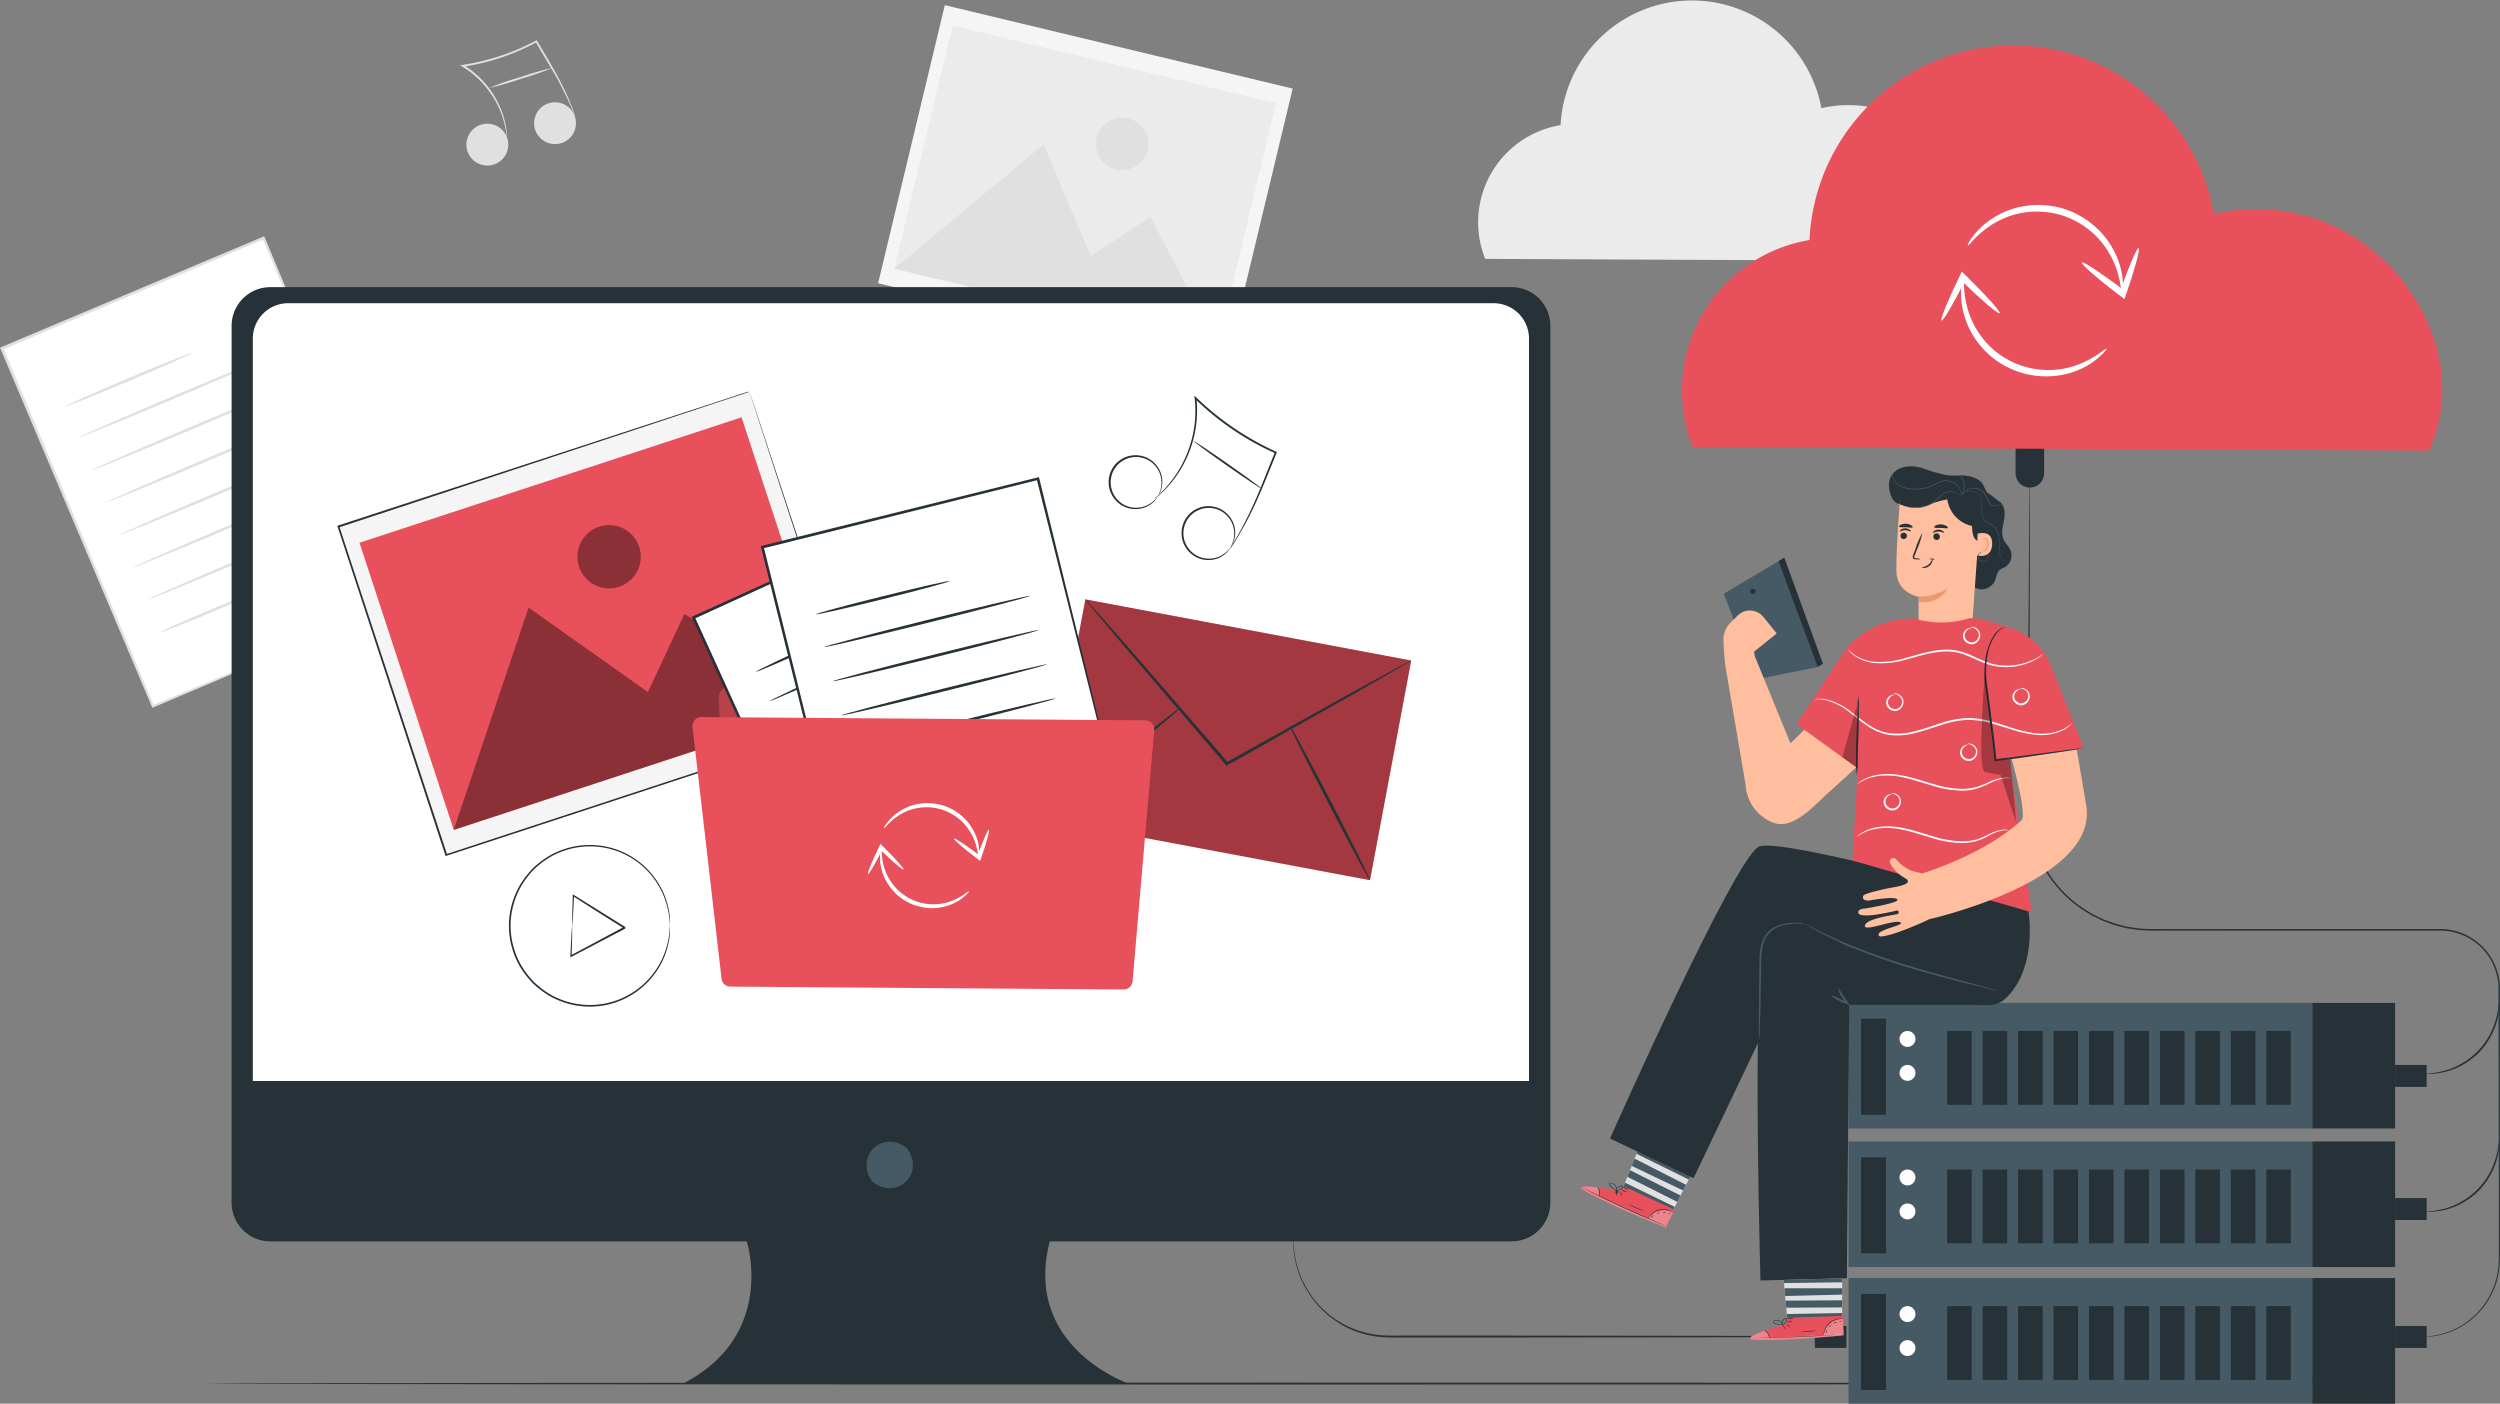 <svg xmlns="http://www.w3.org/2000/svg" viewBox="0 0 685.65 384.97"><rect x="0" y="0" width="685.65" height="384.97" fill="#808080" stroke="none"/><defs><style>.cls-1{fill:#fff;}.cls-2{fill:#e0e0e0;}.cls-3{fill:#f5f5f5;}.cls-4{fill:#ebebeb;}.cls-5{fill:#263238;}.cls-6{fill:#455a64;}.cls-7{fill:#e8505b;}.cls-14,.cls-8{opacity:0.3;}.cls-10,.cls-9{opacity:0.4;}.cls-11{opacity:0.2;}.cls-12{fill:#ffbe9d;}.cls-13{fill:#eb996e;}.cls-15{fill:#fafafa;}</style></defs><title>STORAGE BANNER</title><g id="Cloud"><rect class="cls-1" x="18.17" y="76.21" width="77.88" height="106.58" transform="translate(-45.86 32.4) rotate(-22.88)"/><path class="cls-2" d="M113.71,163.45l-.22-.48-.61-1.38-2.3-5.35c-2-4.69-4.92-11.51-8.6-20.13-7.34-17.27-17.74-41.75-30-70.72l.46.19L.67,95.9h0l.21-.51C16.32,132.08,30.63,166,42.25,193.61l-.42-.17L94,171.6l14.53-6c1.66-.69,2.94-1.22,3.84-1.58s1.34-.53,1.34-.53l-1.25.56-3.76,1.63L94.3,171.8,42.08,194l-.29.12-.13-.29C30,166.31,15.66,132.36.15,95.7L0,95.34l.36-.15h0L72.13,64.93l.32-.13.14.32c12.21,29.11,22.53,53.71,29.8,71.06l8.4,20.13c.95,2.31,1.69,4.09,2.2,5.32.23.59.42,1,.55,1.36A4.08,4.08,0,0,1,113.71,163.45Z"/><path class="cls-2" d="M52.72,96.76c.09.19-7.65,3.65-17.28,7.71s-17.5,7.2-17.59,7,7.66-3.66,17.29-7.72S52.64,96.56,52.72,96.76Z"/><path class="cls-2" d="M75.18,97.33c.09.2-11.88,5.43-26.71,11.7s-26.93,11.18-27,11,11.88-5.44,26.72-11.7S75.1,97.13,75.18,97.33Z"/><path class="cls-2" d="M78.94,106.23c.08.2-11.88,5.43-26.71,11.7s-26.94,11.18-27,11,11.88-5.44,26.72-11.7S78.86,106,78.94,106.23Z"/><path class="cls-2" d="M82.7,115.13c.08.2-11.88,5.44-26.72,11.7s-26.93,11.18-27,11,11.87-5.43,26.71-11.7S82.61,114.93,82.7,115.13Z"/><path class="cls-2" d="M86.45,124c.09.2-11.87,5.44-26.71,11.7s-26.93,11.18-27,11S44.6,141.28,59.44,135,86.37,123.83,86.45,124Z"/><path class="cls-2" d="M90.21,132.93c.08.2-11.88,5.44-26.71,11.7s-26.93,11.18-27,11,11.88-5.43,26.72-11.7S90.13,132.73,90.21,132.93Z"/><path class="cls-2" d="M94,141.83c.08.2-11.88,5.44-26.71,11.7s-26.94,11.18-27,11,11.87-5.43,26.71-11.7S93.88,141.64,94,141.83Z"/><path class="cls-2" d="M72.88,161.22c.08.2-6.32,3.09-14.29,6.46S44.08,173.61,44,173.41s6.31-3.08,14.29-6.45S72.79,161,72.88,161.22Z"/><rect class="cls-3" x="258.45" y="1.93" width="78.44" height="98.11" transform="translate(178.66 328.56) rotate(-76.51)"/><rect class="cls-4" x="263.32" y="5.36" width="68.56" height="91.22" transform="translate(178.63 328.49) rotate(-76.51)"/><polygon class="cls-2" points="245.26 73.67 286.18 39.66 299.15 70.19 315.49 59.45 333.96 94.95 245.26 73.67"/><path class="cls-2" d="M314.74,41.14a7.18,7.18,0,1,1-5.31-8.66A7.18,7.18,0,0,1,314.74,41.14Z"/><path class="cls-4" d="M537.67,71.59c4.69-11,1.84-22.37-5.86-31.45a33,33,0,0,0-32.28-10.47A36.09,36.09,0,0,0,428,34.32,27,27,0,0,0,407.33,71Z"/><path class="cls-2" d="M139.13,37.94a5.74,5.74,0,1,1-7.21-3.74A5.74,5.74,0,0,1,139.13,37.94Z"/><circle class="cls-2" cx="152.22" cy="33.79" r="5.74" transform="translate(90.91 177.15) rotate(-79.36)"/><path class="cls-2" d="M157.81,32.06a2,2,0,0,1-.19-.4c-.14-.32-.3-.71-.5-1.19-.44-1-1.08-2.55-2-4.41s-2-4.07-3.46-6.51-3.05-5.15-4.79-8.08l.33.09a60.75,60.75,0,0,1-10.55,4.5A61.66,61.66,0,0,1,127,18.3l.09-.47a24.6,24.6,0,0,1,7.34,6.77,25.24,25.24,0,0,1,3.56,7,23.21,23.21,0,0,1,1,5.07c.06.6.05,1.07.06,1.39a1.86,1.86,0,0,1,0,.48s-.07-.66-.21-1.85a25.76,25.76,0,0,0-1.16-5A25.38,25.38,0,0,0,134,24.85a24.37,24.37,0,0,0-7.25-6.59l-.6-.35.69-.11a62.79,62.79,0,0,0,9.64-2.24A62.17,62.17,0,0,0,147,11.13l.21-.12.12.21c1.72,2.93,3.35,5.65,4.73,8.12s2.51,4.71,3.36,6.59,1.45,3.43,1.85,4.48l.42,1.22C157.79,31.91,157.83,32.05,157.81,32.06Z"/><path class="cls-2" d="M151.57,18.6a77.9,77.9,0,0,1-8.62,3,79.51,79.51,0,0,1-8.79,2.52,78.57,78.57,0,0,1,8.63-3A82.48,82.48,0,0,1,151.57,18.6Z"/><path class="cls-5" d="M644.51,379.46c0,.14-131.56.26-293.81.26s-293.84-.12-293.84-.26,131.53-.26,293.84-.26S644.51,379.31,644.51,379.46Z"/><path class="cls-5" d="M414.58,78.75H74.15A10.63,10.63,0,0,0,63.52,89.38V329.83a10.63,10.63,0,0,0,10.63,10.63H204.8s8.31,25.7-17.45,39H309.52s-29.09-10-21.61-39H414.58a10.63,10.63,0,0,0,10.62-10.63V89.38A10.63,10.63,0,0,0,414.58,78.75Z"/><path class="cls-6" d="M248.91,315.17c4.63,6.62-2.62,13.87-9.24,9.24a2.37,2.37,0,0,1-.57-.57c-4.62-6.62,2.62-13.86,9.24-9.24A2.37,2.37,0,0,1,248.91,315.17Z"/><path class="cls-1" d="M79.08,83.16H409.64a9.7,9.7,0,0,1,9.7,9.7V296.47a0,0,0,0,1,0,0h-350a0,0,0,0,1,0,0V92.86A9.7,9.7,0,0,1,79.08,83.16Z"/><rect class="cls-7" x="306.06" y="157.43" width="61.29" height="90.93" transform="translate(75.18 496.39) rotate(-79.37)"/><rect class="cls-8" x="306.06" y="157.43" width="61.29" height="90.93" transform="translate(75.18 496.39) rotate(-79.37)"/><path class="cls-5" d="M387,181.16a5.69,5.69,0,0,1-1,.65l-2.9,1.71-10.74,6.18-35.67,20.14-.3.17-.22-.26-.53-.62-27-31.52L300.56,168c-.9-1.1-1.63-2-2.18-2.64a6.13,6.13,0,0,1-.71-1,7,7,0,0,1,.84.85l2.29,2.54,8.32,9.44,27.2,31.37.54.62-.52-.09,35.8-19.93L383,183.25l3-1.58A6.76,6.76,0,0,1,387,181.16Z"/><path class="cls-5" d="M286.36,224.63c-.14-.18,8.13-7.17,18.47-15.62s18.85-15.17,19-15-8.13,7.17-18.47,15.63S286.51,224.81,286.36,224.63Z"/><path class="cls-5" d="M353.68,198.84c.2-.1,5.3,9.34,11.39,21.09s10.87,21.37,10.66,21.47-5.3-9.33-11.39-21.09S353.47,199,353.68,198.84Z"/><path class="cls-5" d="M183.74,253.87a2.49,2.49,0,0,1-.05-.35c0-.27,0-.61-.07-1.05,0-.23,0-.48-.05-.76s-.1-.59-.15-.92a15.78,15.78,0,0,0-.47-2.26,21.09,21.09,0,0,0-2.44-5.81,21.78,21.78,0,0,0-26.16-9.27,22.78,22.78,0,0,0-2.83,1.25,24.58,24.58,0,0,0-2.67,1.71,25.53,25.53,0,0,0-2.46,2.1,24.65,24.65,0,0,0-2.13,2.52,21.11,21.11,0,0,0-3.1,6,21.54,21.54,0,0,0,0,13.71,21,21,0,0,0,3.1,6,24.65,24.65,0,0,0,2.13,2.52,25.53,25.53,0,0,0,2.46,2.1,24.58,24.58,0,0,0,2.67,1.71,22.78,22.78,0,0,0,2.83,1.25A21.82,21.82,0,0,0,180.51,265a21,21,0,0,0,2.44-5.81,15.78,15.78,0,0,0,.47-2.26c.05-.33.11-.63.15-.91l.05-.77c0-.44.06-.78.07-1a2.52,2.52,0,0,1,.05-.36,2,2,0,0,1,0,.36q0,.39,0,1.05c0,.23,0,.49,0,.77s-.07.59-.12.92a15.42,15.42,0,0,1-.42,2.29,20.78,20.78,0,0,1-2.39,5.91,22.08,22.08,0,0,1-5.59,6.32,21.82,21.82,0,0,1-9.31,4.18,22.12,22.12,0,0,1-11.67-.93,23.18,23.18,0,0,1-2.9-1.27,22.47,22.47,0,0,1-2.73-1.74,25.57,25.57,0,0,1-2.53-2.14,25.83,25.83,0,0,1-2.18-2.58,21.33,21.33,0,0,1-3.18-6.12,22,22,0,0,1,0-14,21.59,21.59,0,0,1,3.18-6.12,25.83,25.83,0,0,1,2.18-2.58,25.57,25.57,0,0,1,2.53-2.14,23.75,23.75,0,0,1,2.73-1.74,23.18,23.18,0,0,1,2.9-1.27,22.19,22.19,0,0,1,11.66-.93,22.11,22.11,0,0,1,14.91,10.5,21.08,21.08,0,0,1,2.39,5.91,15.42,15.42,0,0,1,.42,2.29c.05.33.1.64.12.92s0,.54,0,.78c0,.44,0,.78,0,1A2,2,0,0,1,183.74,253.87Z"/><path class="cls-5" d="M156.92,253.87a2.39,2.39,0,0,1,0,.58c0,.45,0,1,0,1.67,0,1.52-.09,3.58-.14,6.09l-.29-.17,14.72-7.86c0-.1,0,.85,0,.45h0l0,0-.07,0-.12-.08-.26-.16-.5-.32-1-.63-2-1.24-3.73-2.35-6.38-4.07.29-.16c-.12,2.51-.23,4.58-.31,6.1,0,.66-.08,1.21-.11,1.65a2.1,2.1,0,0,1-.08.58,2.17,2.17,0,0,1,0-.58c0-.44,0-1,0-1.66,0-1.52.08-3.59.14-6.1v-.34l.29.18,6.44,4,3.74,2.34,2,1.23,1,.63.51.32.25.16.13.08.06,0,0,0h0c0-.4,0,.55,0,.46l-14.78,7.74-.3.16,0-.34c.13-2.51.23-4.57.31-6.09.05-.67.08-1.22.11-1.66A2.73,2.73,0,0,1,156.92,253.87Z"/><rect class="cls-3" x="104.67" y="123.58" width="118.63" height="94.84" transform="translate(-45.15 59.67) rotate(-18.17)"/><path class="cls-5" d="M205.55,107.45l-.54.19-1.57.53-6.11,2-23,7.63L92.92,144.66l.14-.29c8.81,26.82,18.92,57.56,29.6,90.09h0l-.33-.17,112.72-37-.14.27c-8.86-27.16-16.21-49.67-21.35-65.4l-5.94-18.28c-.68-2.1-1.2-3.72-1.55-4.82s-.53-1.67-.53-1.67.2.54.56,1.61.89,2.69,1.59,4.77l6,18.19c5.2,15.75,12.63,38.28,21.6,65.47l.07.21-.2.06-112.7,37-.25.08-.08-.25h0c-10.67-32.53-20.75-63.28-29.55-90.1l-.07-.23.22-.07,81.59-26.65,23-7.5,6.08-2,1.56-.49Z"/><rect class="cls-7" x="108.77" y="129.58" width="110.29" height="82.9" transform="translate(-45.16 59.65) rotate(-18.17)"/><polygon class="cls-9" points="124.44 227.6 144.97 166.63 177.7 189.82 187.7 168.4 229.23 193.21 124.44 227.6"/><g class="cls-10"><path d="M175.3,150a8.68,8.68,0,1,1-11-5.54A8.67,8.67,0,0,1,175.3,150Z"/></g><path class="cls-7" d="M197.12,191.77l3.06,56.3a3.8,3.8,0,0,0,3.77,3.59l101.3.74a3.8,3.8,0,0,0,3.83-3.77l.32-43.82a3.8,3.8,0,0,0-3.8-3.83l-62.3,0a3.88,3.88,0,0,1-2.69-1.12l-10.75-10.74a3.73,3.73,0,0,0-2.65-1.11l-26.27-.2A3.8,3.8,0,0,0,197.12,191.77Z"/><g class="cls-11"><path d="M197.12,191.77l3.06,56.3a3.8,3.8,0,0,0,3.77,3.59l101.3.74a3.8,3.8,0,0,0,3.83-3.77l.32-43.82a3.8,3.8,0,0,0-3.8-3.83l-62.3,0a3.88,3.88,0,0,1-2.69-1.12l-10.75-10.74a3.73,3.73,0,0,0-2.65-1.11l-26.27-.2A3.8,3.8,0,0,0,197.12,191.77Z"/></g><rect class="cls-1" x="208.12" y="149.19" width="75" height="102.63" transform="translate(-61.07 120.04) rotate(-24.52)"/><path class="cls-5" d="M301,231.63l-.22-.45c-.15-.32-.36-.75-.62-1.32l-2.37-5.08L289,205.63c-7.54-16.41-18.22-39.69-30.87-67.24l.45.17-68.21,31.16h0l.19-.5,42.54,93.4-.41-.15L282.29,240l13.82-6.22,3.65-1.63c.82-.36,1.27-.54,1.27-.54l-1.19.58-3.56,1.66-13.7,6.34L232.93,263l-.28.12-.13-.27c-12-26.2-26.73-58.48-42.66-93.35l-.16-.34.34-.15h0L258.29,138l.31-.15.14.31,30.65,67.58c3.7,8.2,6.62,14.69,8.64,19.15q1.47,3.3,2.26,5.06c.24.56.43,1,.57,1.3A3,3,0,0,1,301,231.63Z"/><path class="cls-5" d="M240.49,169.11c.09.19-7.27,3.73-16.42,7.91s-16.65,7.41-16.74,7.22,7.27-3.72,16.43-7.9S240.4,168.93,240.49,169.11Z"/><path class="cls-5" d="M262.13,169c.08.19-11.29,5.56-25.39,12s-25.62,11.5-25.71,11.32,11.28-5.56,25.4-12S262,168.86,262.13,169Z"/><path class="cls-5" d="M266,177.51c.08.19-11.29,5.56-25.39,12S215,201,214.89,200.82s11.29-5.56,25.4-12S265.9,177.32,266,177.51Z"/><path class="cls-5" d="M269.85,186c.09.19-11.28,5.56-25.39,12s-25.62,11.5-25.7,11.31,11.28-5.55,25.39-12S269.76,185.79,269.85,186Z"/><path class="cls-5" d="M273.71,194.44c.09.19-11.28,5.56-25.39,12s-25.62,11.51-25.7,11.32,11.28-5.56,25.39-12S273.63,194.25,273.71,194.44Z"/><path class="cls-5" d="M277.57,202.9c.09.19-11.28,5.56-25.39,12s-25.61,11.5-25.7,11.31,11.28-5.55,25.39-12S277.49,202.71,277.57,202.9Z"/><path class="cls-5" d="M281.44,211.37c.08.18-11.29,5.56-25.39,12s-25.62,11.51-25.71,11.32,11.28-5.56,25.39-12S281.35,211.18,281.44,211.37Z"/><path class="cls-5" d="M261.67,230.61c.08.19-6,3.15-13.58,6.61s-13.8,6.11-13.89,5.92,6-3.14,13.58-6.6S261.58,230.42,261.67,230.61Z"/><rect class="cls-1" x="220.8" y="139.09" width="77.88" height="106.58" transform="translate(-38.72 68.29) rotate(-13.95)"/><path class="cls-5" d="M310.38,234.71l-.14-.5c-.1-.35-.22-.84-.39-1.46-.33-1.31-.81-3.2-1.44-5.64L303,205.88c-4.56-18.19-11-44-18.69-74.52l.43.26-75.57,18.81h0l.28-.47L235.1,253.41l-.38-.23,54.93-13.47L304.94,236l4-1c.92-.22,1.41-.32,1.41-.32l-1.32.37-4,1L289.91,240l-55,13.84-.3.08-.08-.31L208.73,150.15l-.1-.38.38-.1h0l75.59-18.73.34-.09.08.34c7.54,30.66,13.92,56.56,18.41,74.83,2.21,9.08,4,16.25,5.17,21.19l1.34,5.6c.15.61.26,1.08.34,1.43A3.32,3.32,0,0,1,310.38,234.71Z"/><path class="cls-5" d="M260.49,159.36c.06.21-8.13,2.42-18.27,4.94s-18.41,4.39-18.46,4.18,8.13-2.42,18.28-4.94S260.44,159.15,260.49,159.36Z"/><path class="cls-5" d="M282.59,163.41c.05.21-12.57,3.53-28.2,7.41s-28.34,6.86-28.4,6.65,12.58-3.52,28.21-7.41S282.54,163.2,282.59,163.41Z"/><path class="cls-5" d="M284.92,172.79c.05.21-12.58,3.52-28.2,7.4s-28.34,6.87-28.4,6.66,12.58-3.53,28.21-7.41S284.87,172.58,284.92,172.79Z"/><path class="cls-5" d="M287.25,182.17c.05.2-12.58,3.52-28.2,7.4s-28.35,6.86-28.4,6.65,12.58-3.52,28.21-7.4S287.2,182,287.25,182.17Z"/><path class="cls-5" d="M289.58,191.54c.05.21-12.58,3.53-28.2,7.41S233,205.81,233,205.6s12.58-3.52,28.21-7.41S289.53,191.33,289.58,191.54Z"/><path class="cls-5" d="M291.91,200.92c0,.21-12.58,3.52-28.21,7.4s-28.34,6.87-28.39,6.66,12.58-3.53,28.21-7.41S291.86,200.71,291.91,200.92Z"/><path class="cls-5" d="M294.24,210.29c.05.21-12.58,3.53-28.21,7.41s-28.34,6.86-28.39,6.65,12.57-3.52,28.21-7.4S294.19,210.09,294.24,210.29Z"/><path class="cls-5" d="M270.39,226.17c.05.21-6.72,2.07-15.12,4.16s-15.25,3.61-15.3,3.4,6.71-2.07,15.12-4.16S270.34,226,270.39,226.17Z"/><path class="cls-7" d="M189.94,199.42l7.95,69a2.44,2.44,0,0,0,2.41,2.17l107.87.79a2.45,2.45,0,0,0,2.45-2.24l5.94-68.93a2.45,2.45,0,0,0-2.42-2.65l-121.75-.9A2.45,2.45,0,0,0,189.94,199.42Z"/><path class="cls-5" d="M317.4,136.38s.34-.54.73-1.6a7.2,7.2,0,0,0,.05-4.65,7.08,7.08,0,0,0-1.68-2.74,7,7,0,0,0-3.18-1.82,6.83,6.83,0,0,0-4,.14,7,7,0,0,0-3.45,2.58,7,7,0,0,0-1.25,4.13,7,7,0,0,0,4,6.19,7.11,7.11,0,0,0,7.5-1c.86-.72,1.21-1.27,1.25-1.23s-.07.15-.24.4a5.65,5.65,0,0,1-.88,1,7.16,7.16,0,0,1-4.47,1.84,7.37,7.37,0,0,1-7.72-7.18,7.36,7.36,0,0,1,5-7.2,7.36,7.36,0,0,1,9.4,4.79,7.21,7.21,0,0,1-.21,4.83,5.38,5.38,0,0,1-.63,1.17C317.51,136.27,317.42,136.39,317.4,136.38Z"/><path class="cls-5" d="M337.35,150.35c-.05,0,.35-.55.73-1.6a7.14,7.14,0,0,0,.05-4.65,7,7,0,0,0-1.68-2.74,7.08,7.08,0,0,0-3.18-1.83,6.84,6.84,0,0,0-4,.15,6.91,6.91,0,0,0-4.7,6.7,6.86,6.86,0,0,0,1.25,3.83,7,7,0,0,0,2.8,2.36,6.9,6.9,0,0,0,3.15.64,7.14,7.14,0,0,0,4.35-1.63c.86-.73,1.21-1.27,1.25-1.23s-.06.14-.24.39a5.26,5.26,0,0,1-.88,1,7.08,7.08,0,0,1-4.46,1.85,7.18,7.18,0,0,1-3.35-.62,7.37,7.37,0,0,1-4.38-6.57,7.37,7.37,0,0,1,5-7.2,7.31,7.31,0,0,1,4.31-.12,7.38,7.38,0,0,1,3.36,2,7.28,7.28,0,0,1,1.72,2.93,7.21,7.21,0,0,1-.21,4.83,5.92,5.92,0,0,1-.63,1.17C337.47,150.23,337.37,150.36,337.35,150.35Z"/><path class="cls-5" d="M337.43,150.47a3.19,3.19,0,0,1,.26-.5c.21-.35.47-.81.81-1.39.7-1.22,1.72-3,2.9-5.3s2.5-5.11,3.86-8.37,2.8-6.94,4.4-10.9l.12.32a76,76,0,0,1-22.07-15l.42-.21a31.32,31.32,0,0,1-5.41,21.29,29.61,29.61,0,0,1-4.24,4.89c-.55.52-1,.86-1.32,1.12a2.66,2.66,0,0,1-.48.35,4.21,4.21,0,0,1,.42-.42c.28-.27.74-.63,1.26-1.17a30.87,30.87,0,0,0,4.1-4.95,31.51,31.51,0,0,0,4.13-8.82,30.71,30.71,0,0,0,1.05-12.23l-.09-.69.51.48A77.25,77.25,0,0,0,350,123.88l.22.1-.09.22c-1.61,3.94-3.06,7.62-4.47,10.87s-2.75,6.07-4,8.35-2.29,4.05-3,5.24l-.88,1.36A2.11,2.11,0,0,1,337.43,150.47Z"/><path class="cls-5" d="M346.06,134.05c-.08.12-4.34-2.72-9.51-6.33s-9.29-6.65-9.21-6.77,4.34,2.72,9.51,6.34S346.14,133.93,346.06,134.05Z"/><path class="cls-1" d="M268.4,235c-.23,0-.11-2.07-1.36-5a14.6,14.6,0,0,0-3.1-4.56,14.32,14.32,0,0,0-5.73-3.43,14.07,14.07,0,0,0-11.79,1.68c-2.67,1.76-3.76,3.53-3.93,3.4s.14-.52.69-1.27A12.61,12.61,0,0,1,246,223a14,14,0,0,1,5.37-2.42,14.85,14.85,0,0,1,7.21.31,14.59,14.59,0,0,1,6.15,3.78,14.24,14.24,0,0,1,3.1,5,13,13,0,0,1,.76,3.87C268.53,234.49,268.48,235,268.4,235Z"/><path class="cls-1" d="M261.64,230c.19-.26,3.32,1.81,7,4.6l.2.16L268,235c1.49-4.24,2.92-7.56,3.21-7.46s-.66,3.59-2.13,7.84l-.26.74-.63-.47-.2-.16C264.27,232.7,261.45,230.23,261.64,230Z"/><path class="cls-1" d="M241.72,232.65c.23,0-.14,2,.7,5a14.54,14.54,0,0,0,2.38,4.79,14.27,14.27,0,0,0,6.58,4.8,16.05,16.05,0,0,0,1.61.44,13.75,13.75,0,0,0,3.14.33,14.12,14.12,0,0,0,5.24-1.06,16.4,16.4,0,0,0,3.21-1.77c.73-.5,1.11-.81,1.17-.75s-.23.47-.88,1.09a12.23,12.23,0,0,1-3.17,2.16,13.8,13.8,0,0,1-5.55,1.38,14.2,14.2,0,0,1-3.39-.28c-.58-.11-1.16-.3-1.75-.46a17,17,0,0,1-1.72-.72,14.1,14.1,0,0,1-5.34-4.54,13.88,13.88,0,0,1-2.31-5.22,14.75,14.75,0,0,1-.29-2.18c0-.64,0-1.19.05-1.64C241.53,233.12,241.64,232.64,241.72,232.65Z"/><path class="cls-1" d="M247.81,238.46c-.22.23-3.07-2.2-6.38-5.43l-.18-.18.91-.15c-2,4-3.82,7.15-4.1,7s1.09-3.48,3.07-7.52l.35-.7.56.55.19.18C245.53,235.44,248,238.24,247.81,238.46Z"/><rect class="cls-6" x="506.99" y="275.06" width="127.17" height="34.44"/><rect class="cls-5" x="510.41" y="279.39" width="6.85" height="26.36"/><path class="cls-1" d="M525.33,284.94a2.18,2.18,0,1,1-2.18-2.18A2.18,2.18,0,0,1,525.33,284.94Z"/><path class="cls-1" d="M525.33,294.25a2.18,2.18,0,1,1-2.18-2.18A2.19,2.19,0,0,1,525.33,294.25Z"/><rect class="cls-5" x="534.03" y="282.76" width="6.73" height="20.25"/><rect class="cls-5" x="543.76" y="282.76" width="6.73" height="20.25"/><rect class="cls-5" x="553.48" y="282.76" width="6.73" height="20.25"/><rect class="cls-5" x="563.2" y="282.76" width="6.73" height="20.25"/><rect class="cls-5" x="572.93" y="282.76" width="6.73" height="20.25"/><rect class="cls-5" x="582.65" y="282.76" width="6.73" height="20.25"/><rect class="cls-5" x="592.38" y="282.76" width="6.73" height="20.25"/><rect class="cls-5" x="602.1" y="282.76" width="6.73" height="20.25"/><rect class="cls-5" x="611.83" y="282.76" width="6.73" height="20.25"/><rect class="cls-5" x="621.55" y="282.76" width="6.73" height="20.25"/><rect class="cls-5" x="634.16" y="275.06" width="22.72" height="34.44"/><rect class="cls-6" x="506.99" y="313.06" width="127.17" height="34.44"/><rect class="cls-5" x="510.41" y="317.39" width="6.85" height="26.36"/><path class="cls-1" d="M525.33,322.93a2.18,2.18,0,1,1-2.18-2.18A2.19,2.19,0,0,1,525.33,322.93Z"/><path class="cls-1" d="M525.33,332.25a2.18,2.18,0,1,1-2.18-2.18A2.18,2.18,0,0,1,525.33,332.25Z"/><rect class="cls-5" x="534.03" y="320.75" width="6.73" height="20.25"/><rect class="cls-5" x="543.76" y="320.75" width="6.73" height="20.25"/><rect class="cls-5" x="553.48" y="320.75" width="6.73" height="20.25"/><rect class="cls-5" x="563.2" y="320.75" width="6.73" height="20.25"/><rect class="cls-5" x="572.93" y="320.75" width="6.73" height="20.25"/><rect class="cls-5" x="582.65" y="320.75" width="6.73" height="20.25"/><rect class="cls-5" x="592.38" y="320.75" width="6.73" height="20.25"/><rect class="cls-5" x="602.1" y="320.75" width="6.73" height="20.25"/><rect class="cls-5" x="611.83" y="320.75" width="6.73" height="20.25"/><rect class="cls-5" x="621.55" y="320.75" width="6.73" height="20.25"/><rect class="cls-5" x="634.16" y="313.06" width="22.72" height="34.44"/><rect class="cls-6" x="506.99" y="350.53" width="127.17" height="34.44"/><rect class="cls-5" x="510.41" y="354.86" width="6.85" height="26.36"/><path class="cls-1" d="M525.33,360.4a2.18,2.18,0,1,1-2.18-2.18A2.19,2.19,0,0,1,525.33,360.4Z"/><path class="cls-1" d="M525.33,369.72a2.18,2.18,0,1,1-2.18-2.18A2.18,2.18,0,0,1,525.33,369.72Z"/><rect class="cls-5" x="534.03" y="358.22" width="6.73" height="20.25"/><rect class="cls-5" x="543.76" y="358.22" width="6.73" height="20.25"/><rect class="cls-5" x="553.48" y="358.22" width="6.73" height="20.25"/><rect class="cls-5" x="563.2" y="358.22" width="6.73" height="20.25"/><rect class="cls-5" x="572.93" y="358.22" width="6.73" height="20.25"/><rect class="cls-5" x="582.65" y="358.22" width="6.73" height="20.25"/><rect class="cls-5" x="592.38" y="358.22" width="6.73" height="20.25"/><rect class="cls-5" x="602.1" y="358.22" width="6.73" height="20.25"/><rect class="cls-5" x="611.83" y="358.22" width="6.73" height="20.25"/><rect class="cls-5" x="621.55" y="358.22" width="6.73" height="20.25"/><rect class="cls-5" x="634.16" y="350.53" width="22.72" height="34.44"/><rect class="cls-5" x="656.88" y="292.07" width="8.67" height="6.02"/><path class="cls-5" d="M552.79,129.78V123.3a.92.92,0,0,1,.92-.91h6a.92.92,0,0,1,.92.91v6.48a3.93,3.93,0,0,1-3.93,3.93h0A3.93,3.93,0,0,1,552.79,129.78Z"/><rect class="cls-5" x="656.88" y="328.58" width="8.67" height="6.02"/><rect class="cls-5" x="656.88" y="363.66" width="8.67" height="6.02"/><rect class="cls-5" x="497.73" y="363.66" width="8.67" height="6.02"/><path class="cls-5" d="M685.44,312.36a5.1,5.1,0,0,1,0,1.23,8.64,8.64,0,0,1-.09,1.44,14.07,14.07,0,0,1-.31,1.9,16.34,16.34,0,0,1-.63,2.24c-.15.4-.27.82-.46,1.22l-.59,1.25a20.8,20.8,0,0,1-3.6,5,21,21,0,0,1-5,3.61l-1.25.59c-.41.19-.83.3-1.22.45a16.17,16.17,0,0,1-2.25.64,13.8,13.8,0,0,1-1.89.3,8.89,8.89,0,0,1-1.45.1,5.93,5.93,0,0,1-1.23,0c0-.13,1.76-.06,4.49-.72a17.33,17.33,0,0,0,2.18-.68c.38-.16.79-.28,1.18-.47l1.22-.6a19.91,19.91,0,0,0,8.36-8.36l.59-1.21A12.58,12.58,0,0,0,684,319a16.26,16.26,0,0,0,.68-2.18C685.38,314.12,685.32,312.35,685.44,312.36Z"/><path class="cls-5" d="M685.44,274.53a5.1,5.1,0,0,1,0,1.23,8.75,8.75,0,0,1-.09,1.45,13.94,13.94,0,0,1-.31,1.89,16.86,16.86,0,0,1-.63,2.25c-.15.39-.27.81-.46,1.22l-.59,1.24a20.84,20.84,0,0,1-3.6,5,21.28,21.28,0,0,1-5,3.6l-1.25.59c-.41.19-.83.31-1.22.45a14.91,14.91,0,0,1-2.25.64,15.71,15.71,0,0,1-1.89.31,8.75,8.75,0,0,1-1.45.09,5.16,5.16,0,0,1-1.23,0c0-.12,1.76-.06,4.49-.72a17.33,17.33,0,0,0,2.18-.68c.38-.16.79-.28,1.18-.47l1.22-.6a19.91,19.91,0,0,0,8.36-8.36c.2-.41.4-.81.59-1.21a12.58,12.58,0,0,0,.47-1.18,16.26,16.26,0,0,0,.68-2.18C685.38,276.29,685.32,274.52,685.44,274.53Z"/><path class="cls-5" d="M502.07,366.67l-.46,0-1.35,0-5.17,0-19,.09-62.77.07h-26.4c-2.79,0-5.49.08-8.18-.13a27,27,0,0,1-7.58-1.82,17.82,17.82,0,0,1-1.72-.79,12.86,12.86,0,0,1-1.64-.87l-1.56-1-1.44-1.08a13.54,13.54,0,0,1-1.35-1.14c-.42-.4-.88-.77-1.26-1.19a25,25,0,0,1-2.19-2.58,26.07,26.07,0,0,1-5.31-16.09c0-3.18,0-5.93,0-8.18s0-4,.05-5.18c0-.57,0-1,0-1.34s0-.46,0-.46,0,.16,0,.46,0,.77,0,1.34c0,1.21,0,2.95,0,5.18s0,5,.05,8.18a26.5,26.5,0,0,0,7.5,18.37c.39.42.84.78,1.26,1.17a11.09,11.09,0,0,0,1.33,1.12l1.42,1.06,1.54.93a11.82,11.82,0,0,0,1.61.86,17.09,17.09,0,0,0,1.69.76,26.87,26.87,0,0,0,7.46,1.78c2.61.19,5.35.07,8.13.1h26.4l62.77.08,19,.08,5.17.05,1.35,0A4.13,4.13,0,0,1,502.07,366.67Z"/><path class="cls-5" d="M556.72,132.05s0,.31,0,.92,0,1.51,0,2.68V146c0,9-.06,22-.1,38,0,8-.06,16.8-.1,26.23,0,2.36,0,4.75,0,7.19,0,1.22,0,2.44,0,3.68s.12,2.46.18,3.71a33.81,33.81,0,0,0,5,14.39,33.15,33.15,0,0,0,11.53,11.09c.29.17.58.37.88.53l.94.45,1.87.9,2,.72a13.7,13.7,0,0,0,2,.64l2,.53c.69.16,1.4.22,2.09.35a31.8,31.8,0,0,0,4.26.37c11.52.06,23.47,0,35.7,0h44.29a16.47,16.47,0,0,1,16.36,15.75c0,21.2,0,40.3,0,56.34q0,6,0,11.44c0,1.8,0,3.55,0,5.26a32,32,0,0,1-.25,4.94,21.21,21.21,0,0,1-8.1,13.82,20.81,20.81,0,0,1-9.41,4.08c-.58.08-1.1.17-1.54.21l-1.13,0-.92,0,.92-.07,1.12-.07c.44,0,1-.15,1.54-.24a20.91,20.91,0,0,0,9.3-4.13,21.38,21.38,0,0,0,4.94-5.48,20.93,20.93,0,0,0,3-8.22,31.33,31.33,0,0,0,.23-4.9c0-1.71,0-3.46,0-5.26q0-5.43,0-11.44c0-16-.06-35.12-.09-56.32a16,16,0,0,0-8-13.13,16.25,16.25,0,0,0-7.9-2.14H625c-12.24,0-24.17,0-35.71,0a31.09,31.09,0,0,1-4.32-.38c-.71-.13-1.43-.19-2.12-.36l-2.08-.53a15.49,15.49,0,0,1-2-.65l-2-.74-1.91-.92-.94-.45c-.31-.17-.6-.36-.9-.54a33.75,33.75,0,0,1-11.69-11.26,34.24,34.24,0,0,1-5.07-14.6c-.07-1.26-.15-2.52-.18-3.76s0-2.47,0-3.68c0-2.44,0-4.84,0-7.19.06-9.43.11-18.21.16-26.23.12-16,.21-29,.27-38,0-4.48.08-7.95.1-10.33,0-1.17,0-2.06,0-2.68S556.72,132.05,556.72,132.05Z"/><path class="cls-5" d="M521,138.27c-2.22-.5-2.71-3.11-2.91-4.58a5,5,0,0,1,1.33-4.09c2-2.06,5.32-2,8-1.16a40.19,40.19,0,0,0,6.5,1.88c2.18.37,5.11-.52,8.2,1,2.35,1.14,2,3.26,3.21,4s1.84,1.44,3,2.21c1.52,1,1.63,3.18,1.31,5s-.88,3.68-.17,5.35c.49,1.17,1.55,2,2,3.22a3.72,3.72,0,0,1-1.64,4.47,6.31,6.31,0,0,0-1.57.87,5.58,5.58,0,0,0-.93,2.36,4.2,4.2,0,0,1-3.69,2.85,3.78,3.78,0,0,1-3.72-2.69,8.2,8.2,0,0,1,.48-4.1,26,26,0,0,0,.5-11.14"/><path class="cls-12" d="M540.77,173.1l-14.54-1.16c-.09-1.7,0-8.27,0-8.27s-6-.94-6.12-7,1-19.94,1-19.94h0a21,21,0,0,1,21.12,2.66l.9.69Z"/><path class="cls-5" d="M522.7,147.61a.87.87,0,0,0,.06-1.24.88.88,0,1,0-.06,1.24Z"/><path class="cls-5" d="M521,145.77c.09.1.69-.36,1.52-.36s1.44.43,1.53.32-.05-.24-.31-.44a2,2,0,0,0-1.23-.38,2,2,0,0,0-1.21.41C521.08,145.53,521,145.72,521,145.77Z"/><path class="cls-5" d="M530.66,146.4a.87.87,0,0,0-.29,1.21.88.88,0,1,0,1.49-.92A.88.88,0,0,0,530.66,146.4Z"/><path class="cls-5" d="M530.11,146.12c.09.11.69-.35,1.52-.35s1.44.42,1.53.32,0-.24-.31-.44a2.09,2.09,0,0,0-1.23-.39,2,2,0,0,0-1.21.42C530.15,145.89,530.06,146.08,530.11,146.12Z"/><path class="cls-5" d="M526.75,153.37a4.18,4.18,0,0,0-1.35-.28c-.22,0-.39-.08-.41-.2a1.3,1.3,0,0,1,.16-.62c.22-.55.43-1.11.66-1.69a23.47,23.47,0,0,0,1.43-4.45,22.42,22.42,0,0,0-1.87,4.28c-.22.59-.42,1.15-.63,1.71a1.39,1.39,0,0,0-.12.9.57.57,0,0,0,.38.35,1.9,1.9,0,0,0,.37,0A3.91,3.91,0,0,0,526.75,153.37Z"/><path class="cls-13" d="M526.25,163.59a14.09,14.09,0,0,0,7.89-2.24s-1.87,4.35-7.9,3.8Z"/><path class="cls-5" d="M521,138.27a10.08,10.08,0,0,0,8.49,0c3.25-1.33,7-1.82,7.72-1.13s.69,3.93,3.72,5.1c0,0-.67,6.15,1.81,6.11s1.64-9.7,1.64-9.7l-5.79-3.38-6.47-1.72-6.24.41-4.88,1Z"/><path class="cls-12" d="M542.38,146.36c.11,0,4.16-1.23,4,2.91s-4.26,3.15-4.26,3S542.38,146.36,542.38,146.36Z"/><path class="cls-13" d="M543.46,150.77s.07,0,.19.11a.69.69,0,0,0,.54,0,1.79,1.79,0,0,0,.88-1.57,2.47,2.47,0,0,0-.17-1,.87.87,0,0,0-.53-.57.37.37,0,0,0-.43.19c-.06.11,0,.19-.06.2s-.08-.07,0-.24a.49.49,0,0,1,.17-.26.58.58,0,0,1,.4-.09,1,1,0,0,1,.73.67,2.41,2.41,0,0,1,.21,1.16,1.87,1.87,0,0,1-1.1,1.75.8.8,0,0,1-.66-.13C543.47,150.87,543.45,150.78,543.46,150.77Z"/><path class="cls-5" d="M524.57,144.61c-.14.25-.93,0-1.88,0s-1.75.07-1.86-.18.7-.85,1.91-.79S524.71,144.4,524.57,144.61Z"/><path class="cls-5" d="M534.21,144.79c-.13.24-.92,0-1.87,0s-1.75.07-1.87-.18.71-.85,1.91-.79S534.36,144.57,534.21,144.79Z"/><path class="cls-5" d="M534,136.23a8.7,8.7,0,0,0,9.18,8.21,16.07,16.07,0,0,0-2.54-6.58c-1.45-1.87-4-3.11-6.23-2.34"/><path class="cls-5" d="M530,153.2c.05,0,.1.25,0,.65a2.6,2.6,0,0,1-2.27,1.94c-.41,0-.65,0-.64-.1a5.94,5.94,0,0,0,1.81-.83C529.79,154.15,529.92,153.18,530,153.2Z"/><path class="cls-5" d="M530.57,153.63c-.05,0-.29-.21-.68-.25s-.68.12-.72.07.26-.34.75-.28S530.62,153.61,530.57,153.63Z"/><path class="cls-6" d="M545.09,152a1.07,1.07,0,0,1,.18,1,1.43,1.43,0,0,1-.64.91,1.51,1.51,0,0,1-1.35.07,1.35,1.35,0,0,1-.81-1.07,1.41,1.41,0,0,1,.25-1.08c.41-.54.92-.43.88-.41a1.1,1.1,0,0,0-.76.5,1.3,1.3,0,0,0-.18,1,1.16,1.16,0,0,0,.7.91,1.35,1.35,0,0,0,1.18,0,1.31,1.31,0,0,0,.58-.78A1.72,1.72,0,0,0,545.09,152Z"/><path class="cls-6" d="M519.07,130a5.83,5.83,0,0,0,.16.92,3.81,3.81,0,0,0,1.51,2,7.44,7.44,0,0,0,3.53,1.1,11.64,11.64,0,0,0,4.53-.5c1.56-.46,2.84-1.48,4.3-1.72a4.14,4.14,0,0,1,4.77,3.33,2.93,2.93,0,0,1,0,.94,8,8,0,0,0-.13-.92,4.07,4.07,0,0,0-4.66-3.16c-1.39.23-2.67,1.25-4.27,1.73a11.65,11.65,0,0,1-4.61.49,7.56,7.56,0,0,1-3.6-1.17,3.86,3.86,0,0,1-1.5-2.05A2.33,2.33,0,0,1,519.07,130Z"/><path class="cls-6" d="M537.81,135.88a2.46,2.46,0,0,1,.78-.76,3.2,3.2,0,0,1,2.9-.33,3.39,3.39,0,0,1,1.59,1.32,4.14,4.14,0,0,1,.54,2.31,20.17,20.17,0,0,0,0,2.58,2.84,2.84,0,0,0,1.43,2.18,9.78,9.78,0,0,1,2.31,1.59,4.59,4.59,0,0,1,.95,2.45c.17,1.67-.08,3.17.16,4.39a3.84,3.84,0,0,0,1.42,2.48,2.85,2.85,0,0,0,1,.45,1.88,1.88,0,0,1-1-.38,3.87,3.87,0,0,1-1.51-2.52c-.27-1.25,0-2.77-.21-4.4a4.49,4.49,0,0,0-.92-2.33,9.57,9.57,0,0,0-2.27-1.56,3.42,3.42,0,0,1-1-1,3.08,3.08,0,0,1-.47-1.33,18.75,18.75,0,0,1,0-2.61,4.12,4.12,0,0,0-.49-2.22,3.21,3.21,0,0,0-1.51-1.27,3.11,3.11,0,0,0-2.79.26A4.22,4.22,0,0,0,537.81,135.88Z"/><path class="cls-6" d="M549.5,139.53a.72.72,0,0,0-.07-.55,1.22,1.22,0,0,0-1.38-.43,6,6,0,0,1-1.12.15,1.74,1.74,0,0,1-1.18-.57c-.68-.69-.82-1.75-1.42-2.56a3.91,3.91,0,0,0-2.34-1.51,3.81,3.81,0,0,0-2.29.23,4.81,4.81,0,0,0-1.7,1.33,2.29,2.29,0,0,1,.34-.49,3.92,3.92,0,0,1,3.69-1.26,4.07,4.07,0,0,1,2.47,1.58c.63.87.77,1.92,1.39,2.54a1.51,1.51,0,0,0,1.05.53,6.29,6.29,0,0,0,1.09-.11,1.94,1.94,0,0,1,.94.06,1,1,0,0,1,.53.47C549.68,139.32,549.5,139.55,549.5,139.53Z"/><path class="cls-6" d="M536.27,130.42s.09,0,.27-.06a1.73,1.73,0,0,1,.76.14,2.5,2.5,0,0,1,1.44,2,5,5,0,0,1-.33,2.47,3.71,3.71,0,0,1-.42.94,6.87,6.87,0,0,1,.28-1,5.63,5.63,0,0,0,.27-2.4,2.45,2.45,0,0,0-1.3-1.89A2.52,2.52,0,0,0,536.27,130.42Z"/><path class="cls-6" d="M522.18,138.64a11.83,11.83,0,0,0,2.45.5,8.74,8.74,0,0,0,5.67-1.57c1-.68,1.68-1.58,2.55-2.16a3.34,3.34,0,0,1,2.66-.59,6,6,0,0,1,1.71.7l.43.27c.09.07.14.1.13.11l-.6-.31a6.2,6.2,0,0,0-1.7-.62,3.21,3.21,0,0,0-2.52.59c-.84.58-1.56,1.47-2.53,2.18a8.72,8.72,0,0,1-5.81,1.55A6.76,6.76,0,0,1,522.18,138.64Z"/><polygon class="cls-2" points="488.82 346.94 490.15 361.51 505.23 363.13 505.23 345.25 488.82 346.94"/><polygon class="cls-6" points="489.41 353.32 505.23 353.32 505.23 355.06 489.6 355.45 489.41 353.32"/><polygon class="cls-6" points="489.72 356.71 489.89 358.65 505.23 358.57 505.23 356.62 489.72 356.71"/><polygon class="cls-6" points="490.15 361.51 490.05 360.38 505.23 360.11 505.21 361.21 490.15 361.51"/><path class="cls-7" d="M490.17,363.07l-.05-1.63,15.3-.57.24,5.35-1,.1c-4.19.4-21.35,1.74-24.19,1C477.35,366.49,490.17,363.07,490.17,363.07Z"/><g class="cls-14"><path class="cls-1" d="M500.13,366.32a5.32,5.32,0,0,1,1.81-3.32,5.18,5.18,0,0,1,3.52-1.25l.17,4.26Z"/></g><g class="cls-14"><path class="cls-1" d="M483.92,365s-4.49,1.48-3.89,2.21,18,0,25.63-1l0-.34-20.28,1S484.81,365,483.92,365Z"/></g><path class="cls-5" d="M505.86,365.87l-.26,0-.75.08-2.77.23c-2.33.18-5.56.38-9.13.53s-6.81.21-9.15.22H481l-.75,0a.8.8,0,0,1-.27,0l.27,0,.75,0,2.77-.05c2.34-.05,5.57-.13,9.14-.28s6.8-.33,9.13-.47l2.77-.17.75,0Z"/><path class="cls-5" d="M485.36,367.11a6.82,6.82,0,0,0-.57-1.3,6.46,6.46,0,0,0-1-1,2,2,0,0,1,1.14.92A2.12,2.12,0,0,1,485.36,367.11Z"/><path class="cls-5" d="M489.76,364.65s-.27-.23-.51-.57-.39-.64-.35-.67.27.23.51.57S489.8,364.62,489.76,364.65Z"/><path class="cls-5" d="M491,364s-.27-.11-.55-.34-.46-.44-.43-.48.28.11.55.34S491,363.91,491,364Z"/><path class="cls-5" d="M491.69,362.48a1.8,1.8,0,0,1-.79.13,1.86,1.86,0,0,1-.8-.05,1.76,1.76,0,0,1,.79-.13A1.72,1.72,0,0,1,491.69,362.48Z"/><path class="cls-5" d="M491.91,361.45a1.48,1.48,0,0,1-.87.3,1.5,1.5,0,0,1-.92-.09,5.19,5.19,0,0,1,.9-.1A5.42,5.42,0,0,1,491.91,361.45Z"/><path class="cls-5" d="M489.19,363.34a2.86,2.86,0,0,1-1,0,5.93,5.93,0,0,1-1-.18,2.7,2.7,0,0,1-.61-.23.49.49,0,0,1-.25-.29.38.38,0,0,1,.13-.4,1.83,1.83,0,0,1,2.59,1.08.58.58,0,0,1,0,.26,2.65,2.65,0,0,0-.48-.81,1.67,1.67,0,0,0-.86-.51,1.52,1.52,0,0,0-1.16.12c-.15.12-.08.3.1.4a2.49,2.49,0,0,0,.56.21,5.81,5.81,0,0,0,1,.22C488.81,363.32,489.19,363.31,489.19,363.34Z"/><path class="cls-5" d="M488.94,363.4a.92.92,0,0,1-.14-.68A1.58,1.58,0,0,1,489,362a1,1,0,0,1,.8-.53.39.39,0,0,1,.32.44,1,1,0,0,1-.15.44,2.83,2.83,0,0,1-.44.61,1.41,1.41,0,0,1-.54.42s.19-.18.44-.5a3.39,3.39,0,0,0,.39-.61c.13-.21.2-.58,0-.62s-.49.24-.63.44a1.56,1.56,0,0,0-.25.65A3.26,3.26,0,0,0,488.94,363.4Z"/><path class="cls-5" d="M505.38,361.71s-.44,0-1.13.09a4.78,4.78,0,0,0-3.86,3.34c-.2.66-.21,1.1-.24,1.09a.89.89,0,0,1,0-.3,3.45,3.45,0,0,1,.13-.83,4.63,4.63,0,0,1,4-3.43,4.11,4.11,0,0,1,.84,0A.9.9,0,0,1,505.38,361.71Z"/><path class="cls-5" d="M498.15,364.91a8,8,0,0,1-2.21.31,9,9,0,0,1-2.24-.08c0-.06,1,0,2.23-.1S498.14,364.86,498.15,364.91Z"/><path class="cls-5" d="M501.14,364.79s-.08.21-.17.45-.14.43-.19.43-.09-.24,0-.5S501.1,364.76,501.14,364.79Z"/><path class="cls-5" d="M502.21,363.35s-.06.19-.21.36-.3.27-.34.24,0-.2.2-.37S502.17,363.31,502.21,363.35Z"/><path class="cls-5" d="M503.79,362.64c0,.05-.21.06-.43.15s-.38.21-.42.18.08-.25.35-.36S503.8,362.59,503.79,362.64Z"/><path class="cls-5" d="M504.92,362.29s-.06.13-.19.19-.24.06-.26,0,.07-.13.19-.18S504.9,362.25,504.92,362.29Z"/><polygon class="cls-6" points="489.2 351.02 489.28 351.9 505.23 351.68 505.23 350.63 489.2 351.02"/><polygon class="cls-2" points="450.68 311.83 445.26 325.41 457.96 333.69 466.07 317.76 450.68 311.83"/><polygon class="cls-6" points="448.31 317.77 462.41 324.95 461.62 326.5 447.51 319.76 448.31 317.77"/><polygon class="cls-6" points="447.05 320.94 446.32 322.75 460.02 329.63 460.91 327.89 447.05 320.94"/><polygon class="cls-6" points="445.26 325.41 445.68 324.36 459.32 331.01 458.81 331.97 445.26 325.41"/><path class="cls-7" d="M444.57,326.81l.69-1.47,13.89,6.43-2.22,4.88-.88-.34c-3.92-1.55-19.81-8.14-22-10.09C431.59,324.05,444.57,326.81,444.57,326.81Z"/><g class="cls-14"><path class="cls-1" d="M452,334.23a5.26,5.26,0,0,1,3.13-2.14,5.12,5.12,0,0,1,3.7.48L457,336.44Z"/></g><g class="cls-14"><path class="cls-1" d="M438.13,325.67s-4.67-.71-4.47.2,16,8.18,23.27,10.78l.12-.32L438.54,328S438.92,326.07,438.13,325.67Z"/></g><path class="cls-5" d="M457.28,336.42l-.25-.08-.71-.28L453.76,335c-2.16-.9-5.13-2.18-8.38-3.67s-6.16-2.9-8.25-3.95l-2.47-1.26-.67-.36c-.15-.08-.23-.12-.22-.13l.24.1.68.33,2.49,1.2c2.11,1,5,2.42,8.28,3.9s6.2,2.79,8.35,3.72l2.54,1.11.69.3Z"/><path class="cls-5" d="M438.44,328.23a5.55,5.55,0,0,0,.08-1.42,6.17,6.17,0,0,0-.41-1.36,2.11,2.11,0,0,1,.6,1.34A2,2,0,0,1,438.44,328.23Z"/><path class="cls-5" d="M443.48,328c-.05,0-.14-.32-.19-.73a.38.38,0,1,1,.18,0A1.52,1.52,0,0,1,443.48,328Z"/><path class="cls-5" d="M444.88,328c-.05,0-.2-.22-.34-.55s-.22-.6-.17-.62.2.23.34.55S444.92,327.93,444.88,328Z"/><path class="cls-5" d="M446.18,327s-.36-.06-.76-.24-.71-.36-.69-.41a2.17,2.17,0,0,1,.77.24C445.9,326.74,446.21,326.93,446.18,327Z"/><path class="cls-5" d="M446.85,326.16a2.17,2.17,0,0,1-1.69-.63,5.26,5.26,0,0,1,.84.32A5.88,5.88,0,0,1,446.85,326.16Z"/><path class="cls-5" d="M443.57,326.61a2.85,2.85,0,0,1-.89-.42,5.24,5.24,0,0,1-.85-.64,2.49,2.49,0,0,1-.44-.47.59.59,0,0,1-.1-.38.39.39,0,0,1,.3-.29,1.79,1.79,0,0,1,1.8,1.4,1.83,1.83,0,0,1,0,.73.48.48,0,0,1-.09.25,2.69,2.69,0,0,0-.05-1,1.75,1.75,0,0,0-.54-.84,1.51,1.51,0,0,0-1.09-.42c-.19,0-.21.24-.1.4a3.39,3.39,0,0,0,.4.45,6.57,6.57,0,0,0,.81.65C443.24,326.42,443.58,326.58,443.57,326.61Z"/><path class="cls-5" d="M443.32,326.55a.92.92,0,0,1,.18-.67,1.63,1.63,0,0,1,.54-.54,1,1,0,0,1,.95-.11.39.39,0,0,1,.08.54.91.91,0,0,1-.33.32,2.55,2.55,0,0,1-.67.35,1.53,1.53,0,0,1-.67.13s.25-.08.62-.25a3.76,3.76,0,0,0,.62-.36c.21-.14.45-.44.24-.58a.91.91,0,0,0-.76.11,1.65,1.65,0,0,0-.51.46A2.65,2.65,0,0,0,443.32,326.55Z"/><path class="cls-5" d="M458.73,332.5s-.38-.22-1-.43a4.77,4.77,0,0,0-5,1.22c-.48.5-.69.89-.72.87a.78.78,0,0,1,.13-.28,4.89,4.89,0,0,1,.49-.68,4.65,4.65,0,0,1,5.1-1.26,4.34,4.34,0,0,1,.75.37C458.66,332.42,458.74,332.49,458.73,332.5Z"/><path class="cls-5" d="M450.84,332.08a9,9,0,0,1-2.11-.73,8.87,8.87,0,0,1-2-1.09c0-.05.9.42,2,.92S450.86,332,450.84,332.08Z"/><path class="cls-5" d="M453.56,333.32c0,.05-.16.16-.35.32s-.32.33-.37.3,0-.25.25-.44S453.54,333.27,453.56,333.32Z"/><path class="cls-5" d="M455.17,332.52s-.14.15-.35.23-.4.1-.41.05.13-.15.34-.23S455.15,332.47,455.17,332.52Z"/><path class="cls-5" d="M456.9,332.61s-.22-.05-.45-.07-.44,0-.46,0,.18-.18.48-.15S456.93,332.57,456.9,332.61Z"/><path class="cls-5" d="M458.07,332.81c0,.05-.12.09-.26.08s-.24-.06-.24-.11.12-.08.26-.07S458.07,332.76,458.07,332.81Z"/><polygon class="cls-6" points="449.16 315.63 448.84 316.45 463.15 323.49 463.63 322.55 449.16 315.63"/><path class="cls-5" d="M555.74,248.38S489,229.55,482.48,232.16s-40.92,80.1-40.92,80.1l22.92,10.87L496,257s44.69,24.65,53.47,17.32C560.14,265.42,555.89,245.35,555.74,248.38Z"/><path class="cls-5" d="M548.2,249.37c-1,.27-55.08,0-64.14,10.69-3.65,4.31-1.23,91.12-1.23,91.12l23.69-.59.65-75,38.55,0a3.64,3.64,0,0,0,3.64-3.84Z"/><path class="cls-6" d="M548,271.76a2.58,2.58,0,0,1-.56-.09l-1.6-.37-5.83-1.43c-4.92-1.25-11.73-3-19.12-5.3-3.7-1.17-7.18-2.41-10.31-3.63-7-2.78-.24.31-8.19-3.57-2.28-1.11-4.1-2.06-5.33-2.78l-1.41-.82a2.07,2.07,0,0,1-.48-.32,2.53,2.53,0,0,1,.53.23l1.45.74c1.26.66,3.1,1.56,5.4,2.63s5.08,2.24,8.2,3.45,6.61,2.42,10.29,3.59c7.38,2.32,14.16,4.1,19.06,5.43l5.79,1.59,1.57.46A2.18,2.18,0,0,1,548,271.76Z"/><path class="cls-6" d="M502.15,273a7.91,7.91,0,0,1,2.58,1,7.64,7.64,0,0,1,2.35,1.49,7.91,7.91,0,0,1-2.58-1A7.49,7.49,0,0,1,502.15,273Z"/><path class="cls-6" d="M504.17,270.89a28.39,28.39,0,0,1,1.57,2.52,27.18,27.18,0,0,1,1.71,2.41,5.54,5.54,0,0,1-2.14-2.13A5.44,5.44,0,0,1,504.17,270.89Z"/><path class="cls-6" d="M495,253.25a13.31,13.31,0,0,1-1.58.06,18.77,18.77,0,0,0-4.26.45,7.32,7.32,0,0,0-4.91,3.51c-1.13,2.09-1.2,4.8-1.23,7.56-.08,5.57-.18,10.61-.28,14.26-.06,1.76-.1,3.21-.14,4.33a8.76,8.76,0,0,1-.13,1.58,10,10,0,0,1-.07-1.59c0-1.11,0-2.57,0-4.32,0-3.65.05-8.7.13-14.27,0-2.76.1-5.56,1.33-7.78a6.71,6.71,0,0,1,2.42-2.53,9,9,0,0,1,2.83-1.11,17,17,0,0,1,4.34-.29A7.19,7.19,0,0,1,495,253.25Z"/><path class="cls-6" d="M488,153.78c.28.4,10.55,29.16,10.55,29.16l-16.63,3.33-9.19-23.43Z"/><polygon class="cls-5" points="498.51 182.94 499.97 182.05 489.36 152.92 487.79 153.88 498.51 182.94"/><path class="cls-5" d="M481.42,162a.71.71,0,0,1-.49.88.72.72,0,0,1-.88-.5.71.71,0,1,1,1.37-.38Z"/><path class="cls-12" d="M506.94,188.29l-15.89,15.59L481.28,180h0l-.23-1.27,6.24-5-3.72-4.58a4.74,4.74,0,0,0-7-.32l-1.9,1.89a6.73,6.73,0,0,0-2,5.1c.17,3.3.5,6.8.48,6.5h0l5.6,32.93a11.85,11.85,0,0,0,7.41,10.31c5.64,2.34,11.76-5.06,15-7.88l20.9-19Z"/><path class="cls-7" d="M571.46,205.14l-20.12,3.13-.48-1.21,6.38,43.16L508.07,236l1.43-25.29-16.75-12.08L505.56,179a22.63,22.63,0,0,1,15.13-9c1.77-.24,3.12-.36,4-.47a25.7,25.7,0,0,0,15.5,0h0a22.6,22.6,0,0,1,6.42,1.23c1.53.52,3,.92,4.38,1.33a17.77,17.77,0,0,1,11.51,10.49Z"/><path class="cls-12" d="M511.46,254c-.17-2,8.14-3.12,8.84-3.27s.51-1.15-.12-1c-.89.24-10.34,2.51-10.53.54-.1-1.09,1.87-1.09,1.87-1.09s9-1.47,8.89-2.4-5.44-.25-7.21.11-2.64-.34-2.15-1.25c.33-.62,5.74-1.84,7.51-2.15s6.61-1.09,3.91-2.65-4.19-3.79-4.17-4.67a1,1,0,0,1,1.81-.39,11.52,11.52,0,0,0,2.37,2.07,7.38,7.38,0,0,0,2.28,1.09c1,.27,1.77.45,2.47.6C532,238,545.1,233.36,554.4,225c1.68-1.51-2.74-17-2.74-17l17.93-2.36,2.57,15.26c3.49,20.76-43,31.19-43,31.19l0,0a92.07,92.07,0,0,1-9.3,3.83c-4.45,1.35-4.57.95-4.64.41-.19-1.46,7.73-2.67,5.88-3.4S511.59,255.49,511.46,254Z"/><path class="cls-15" d="M560.39,179.37a3.17,3.17,0,0,1-.43.38,13.33,13.33,0,0,1-1.36.94A16.59,16.59,0,0,1,544,181.77c-1.58-.63-3.16-1.44-4.87-2.09a14,14,0,0,0-5.47-1c-3.86.07-7.42,1.3-10.69,2.15a23.65,23.65,0,0,1-8.94,1,11.52,11.52,0,0,1-5.66-2.17,6,6,0,0,1-1.55-1.6,18.94,18.94,0,0,0,1.67,1.44,11.68,11.68,0,0,0,5.58,2,24,24,0,0,0,8.78-1.11c3.24-.86,6.82-2.13,10.8-2.21a14.64,14.64,0,0,1,5.67,1c1.73.67,3.31,1.5,4.86,2.12a16.26,16.26,0,0,0,8.69,1.07,16.88,16.88,0,0,0,5.66-1.88C559.74,179.82,560.36,179.33,560.39,179.37Z"/><path class="cls-15" d="M568.44,198.23l-.12.15a4.54,4.54,0,0,1-.4.42,9,9,0,0,1-1.79,1.29,13.61,13.61,0,0,1-7.93,1.42,28.5,28.5,0,0,1-5.5-1.13c-1.94-.56-4-1.27-6.13-1.88a24.3,24.3,0,0,0-6.91-1.06,25.93,25.93,0,0,0-7.36,1.44c-2.48.78-4.88,1.67-7.3,2.22a18.25,18.25,0,0,1-7.13.42,14.74,14.74,0,0,1-5.92-2.58c-1.67-1.14-3.09-2.36-4.45-3.39a17.15,17.15,0,0,0-7.09-3.6,11.46,11.46,0,0,0-2.93-.12s.06,0,.19-.05.31-.07.56-.1a8.68,8.68,0,0,1,2.22.07,16.8,16.8,0,0,1,7.27,3.51c1.38,1,2.82,2.21,4.48,3.33a14.41,14.41,0,0,0,5.75,2.46,18.06,18.06,0,0,0,6.93-.44c2.38-.55,4.76-1.44,7.26-2.23a26.55,26.55,0,0,1,7.51-1.45A24.26,24.26,0,0,1,546.7,198c2.18.63,4.2,1.36,6.12,1.93a29.91,29.91,0,0,0,5.41,1.18,13.76,13.76,0,0,0,7.8-1.23A14.13,14.13,0,0,0,568.44,198.23Z"/><path class="cls-15" d="M551.61,213.45a16.34,16.34,0,0,0-1.71,0,14.4,14.4,0,0,0-4.41,1.47,29.53,29.53,0,0,1-3,1.26,14.12,14.12,0,0,1-3.73.65,26.85,26.85,0,0,1-8.51-1.27c-2.93-.84-5.67-1.79-8.23-2.33a19.67,19.67,0,0,0-6.87-.39,12.46,12.46,0,0,0-4.42,1.4c-1,.53-1.44.94-1.47.9s.1-.13.32-.32a7.66,7.66,0,0,1,1.05-.76,12.07,12.07,0,0,1,4.46-1.59,19.62,19.62,0,0,1,7,.29c2.61.52,5.36,1.47,8.27,2.3a27.07,27.07,0,0,0,8.35,1.29,14.13,14.13,0,0,0,3.62-.59,31,31,0,0,0,3-1.18,13.3,13.3,0,0,1,4.54-1.33,5.08,5.08,0,0,1,1.3.09A1.53,1.53,0,0,1,551.61,213.45Z"/><path class="cls-15" d="M551.05,227.74a12.31,12.31,0,0,0-1.69,0,13.08,13.08,0,0,0-4.28,1.66,15.74,15.74,0,0,1-3,1.26,14.41,14.41,0,0,1-3.7.55,28.2,28.2,0,0,1-8.4-1.34c-2.9-.85-5.6-1.78-8.13-2.3a19.92,19.92,0,0,0-6.8-.35,12.41,12.41,0,0,0-4.37,1.4c-.95.53-1.42.93-1.45.89s.1-.12.32-.32a8.23,8.23,0,0,1,1-.75,12,12,0,0,1,4.41-1.58,19.29,19.29,0,0,1,7,.24c2.58.5,5.31,1.43,8.18,2.27a28.55,28.55,0,0,0,8.25,1.36,14.17,14.17,0,0,0,3.6-.49,16.19,16.19,0,0,0,2.95-1.17,12.47,12.47,0,0,1,4.42-1.54,4.91,4.91,0,0,1,1.28.09C550.91,227.68,551.06,227.72,551.05,227.74Z"/><path class="cls-15" d="M539.55,204s.19-.1.55-.09a2.45,2.45,0,0,1,1.42.61,2.3,2.3,0,0,1,.74,2.18,2.51,2.51,0,0,1-2,2,2.47,2.47,0,0,1-2.47-1.34,2.1,2.1,0,0,1,.24-2.28,2.13,2.13,0,0,1,1.29-.84c.37-.06.57,0,.56,0s-.19.05-.5.17a2.18,2.18,0,0,0-1,.85,1.76,1.76,0,0,0-.11,1.85,2,2,0,0,0,2,1.05,2.07,2.07,0,0,0,1.62-1.56,1.91,1.91,0,0,0-.53-1.8A3.2,3.2,0,0,0,539.55,204Z"/><path class="cls-15" d="M518.6,217.61s.19-.11.56-.09a2.3,2.3,0,0,1,1.41.61,2.25,2.25,0,0,1,.74,2.17,2.37,2.37,0,0,1-4.48.62,2.14,2.14,0,0,1,.24-2.28,2.23,2.23,0,0,1,1.3-.84c.36-.06.56,0,.56,0s-.2,0-.51.17a2.22,2.22,0,0,0-1,.85,1.76,1.76,0,0,0-.11,1.85,2,2,0,0,0,2,1.05,2.08,2.08,0,0,0,1.61-1.55,1.92,1.92,0,0,0-.52-1.81A3.06,3.06,0,0,0,518.6,217.61Z"/><path class="cls-15" d="M519.24,190.26s.19-.11.55-.09a2.38,2.38,0,0,1,1.42.61A2.27,2.27,0,0,1,522,193a2.53,2.53,0,0,1-2,2,2.47,2.47,0,0,1-2.47-1.35,2.11,2.11,0,0,1,.24-2.28,2.18,2.18,0,0,1,1.29-.83c.37-.07.57,0,.56,0s-.19.05-.5.17a2.15,2.15,0,0,0-1,.86,1.75,1.75,0,0,0-.11,1.84,2,2,0,0,0,2,1.05,2.06,2.06,0,0,0,1.62-1.55,1.91,1.91,0,0,0-.53-1.8A3,3,0,0,0,519.24,190.26Z"/><path class="cls-15" d="M553.92,188.75s.18-.11.55-.09a2.28,2.28,0,0,1,1.41.61,2.25,2.25,0,0,1,.75,2.17,2.51,2.51,0,0,1-2,2,2.47,2.47,0,0,1-2.47-1.34,2.1,2.1,0,0,1,.24-2.28,2.18,2.18,0,0,1,1.29-.84c.37-.06.56,0,.56,0s-.19.05-.5.17a2.14,2.14,0,0,0-1,.85,1.76,1.76,0,0,0-.12,1.85,2,2,0,0,0,2,1,2.09,2.09,0,0,0,1.62-1.56,1.91,1.91,0,0,0-.53-1.8A3,3,0,0,0,553.92,188.75Z"/><path class="cls-15" d="M540.34,172a.94.94,0,0,1,.55-.09,2.42,2.42,0,0,1,1.42.61,2.27,2.27,0,0,1,.74,2.18,2.52,2.52,0,0,1-2,2,2.48,2.48,0,0,1-2.47-1.34,2.12,2.12,0,0,1,.24-2.28,2.16,2.16,0,0,1,1.29-.84c.37-.06.57,0,.57,0s-.2.05-.51.17a2.18,2.18,0,0,0-1,.85,1.76,1.76,0,0,0-.11,1.85,2,2,0,0,0,2,1.05,2.08,2.08,0,0,0,1.61-1.56,1.89,1.89,0,0,0-.53-1.8A3.11,3.11,0,0,0,540.34,172Z"/><path class="cls-5" d="M509.23,212.47a17.55,17.55,0,0,1-.16-3.15c0-1.95,0-4.65.11-7.62s.19-5.5.26-7.6a18.75,18.75,0,0,1,.21-3.15,17.55,17.55,0,0,1,.16,3.15c0,2,0,4.65-.11,7.62s-.19,5.5-.26,7.6A18.75,18.75,0,0,1,509.23,212.47Z"/><path class="cls-5" d="M571.46,205.14a2.71,2.71,0,0,1-.47.11l-1.35.24-5.07.8-7.67,1.15c-1.46.21-3,.46-4.62.67l-5,.59-.26,0,0-.26c-.26-2.24-.46-4.6-.79-7-.56-4.33-1.08-8.44-1.56-12.2a26.64,26.64,0,0,1,.11-10.05c.74-2.77,1.79-4.95,3-6.07a4.59,4.59,0,0,1,1.55-1,2.56,2.56,0,0,1,.63-.15,5.5,5.5,0,0,0-2,1.31,13.41,13.41,0,0,0-2.78,6,26.94,26.94,0,0,0,0,9.91c.49,3.75,1,7.86,1.59,12.17.33,2.42.54,4.82.79,7.07l-.28-.23,5-.57,4.63-.63,7.68-1,5.09-.65,1.36-.15A1.6,1.6,0,0,1,571.46,205.14Z"/><path class="cls-8" d="M544.4,184s-2.25,27.17,0,27.71,4.28.79,4.28.79,4.32,13.4,4.28,13-1.62-17.23-1.62-17.23l-4.13.18Z"/><polygon class="cls-8" points="509.23 193.49 505.29 207.72 509.5 210.75 509.23 193.49"/><path class="cls-7" d="M666.27,123.59c7.26-17,2.86-34.66-9.08-48.74a51.12,51.12,0,0,0-50-16.22,55.92,55.92,0,0,0-110.92,7.21,41.86,41.86,0,0,0-32,56.8Z"/><path class="cls-1" d="M582,80.23c-.37,0-.17-3.38-2.22-8.19a23.94,23.94,0,0,0-5.06-7.44,23.44,23.44,0,0,0-9.37-5.6,23.73,23.73,0,0,0-10.9-.6,23.31,23.31,0,0,0-8.35,3.34c-4.36,2.87-6.15,5.78-6.42,5.56-.09-.06.23-.85,1.12-2.08a20.69,20.69,0,0,1,4.55-4.56,22.7,22.7,0,0,1,8.76-3.94,24.17,24.17,0,0,1,11.79.5,23.92,23.92,0,0,1,10,6.17A23.19,23.19,0,0,1,581,71.56a21.1,21.1,0,0,1,1.24,6.32C582.25,79.41,582.17,80.23,582,80.23Z"/><path class="cls-1" d="M571,72c.31-.41,5.43,3,11.43,7.52l.33.25-1.44.44c2.44-6.94,4.77-12.35,5.24-12.19s-1.07,5.86-3.48,12.8l-.42,1.22-1-.78L581.3,81C575.3,76.47,570.68,72.44,571,72Z"/><path class="cls-1" d="M538.46,76.39c.38,0-.23,3.29,1.15,8.17a23.61,23.61,0,0,0,3.87,7.83,22.57,22.57,0,0,0,8.17,6.75,27.25,27.25,0,0,0,2.58,1.09c.89.25,1.76.55,2.63.72a23.11,23.11,0,0,0,13.7-1.2,26.47,26.47,0,0,0,5.25-2.89c1.18-.81,1.8-1.32,1.9-1.21s-.37.76-1.45,1.77A20,20,0,0,1,571.1,101,22.5,22.5,0,0,1,562,103.2a23.12,23.12,0,0,1-5.55-.46c-1-.17-1.89-.48-2.85-.75a24.29,24.29,0,0,1-2.81-1.18,23.08,23.08,0,0,1-8.73-7.4,22.85,22.85,0,0,1-4.24-12.09c0-1,0-2,.07-2.69C538.15,77.16,538.33,76.38,538.46,76.39Z"/><path class="cls-1" d="M548.41,85.89c-.36.37-5-3.6-10.42-8.87l-.3-.29,1.48-.26c-3.27,6.59-6.24,11.68-6.69,11.46s1.78-5.68,5-12.28l.57-1.15.92.89.3.3C544.69,81,548.77,85.52,548.41,85.89Z"/></g></svg>